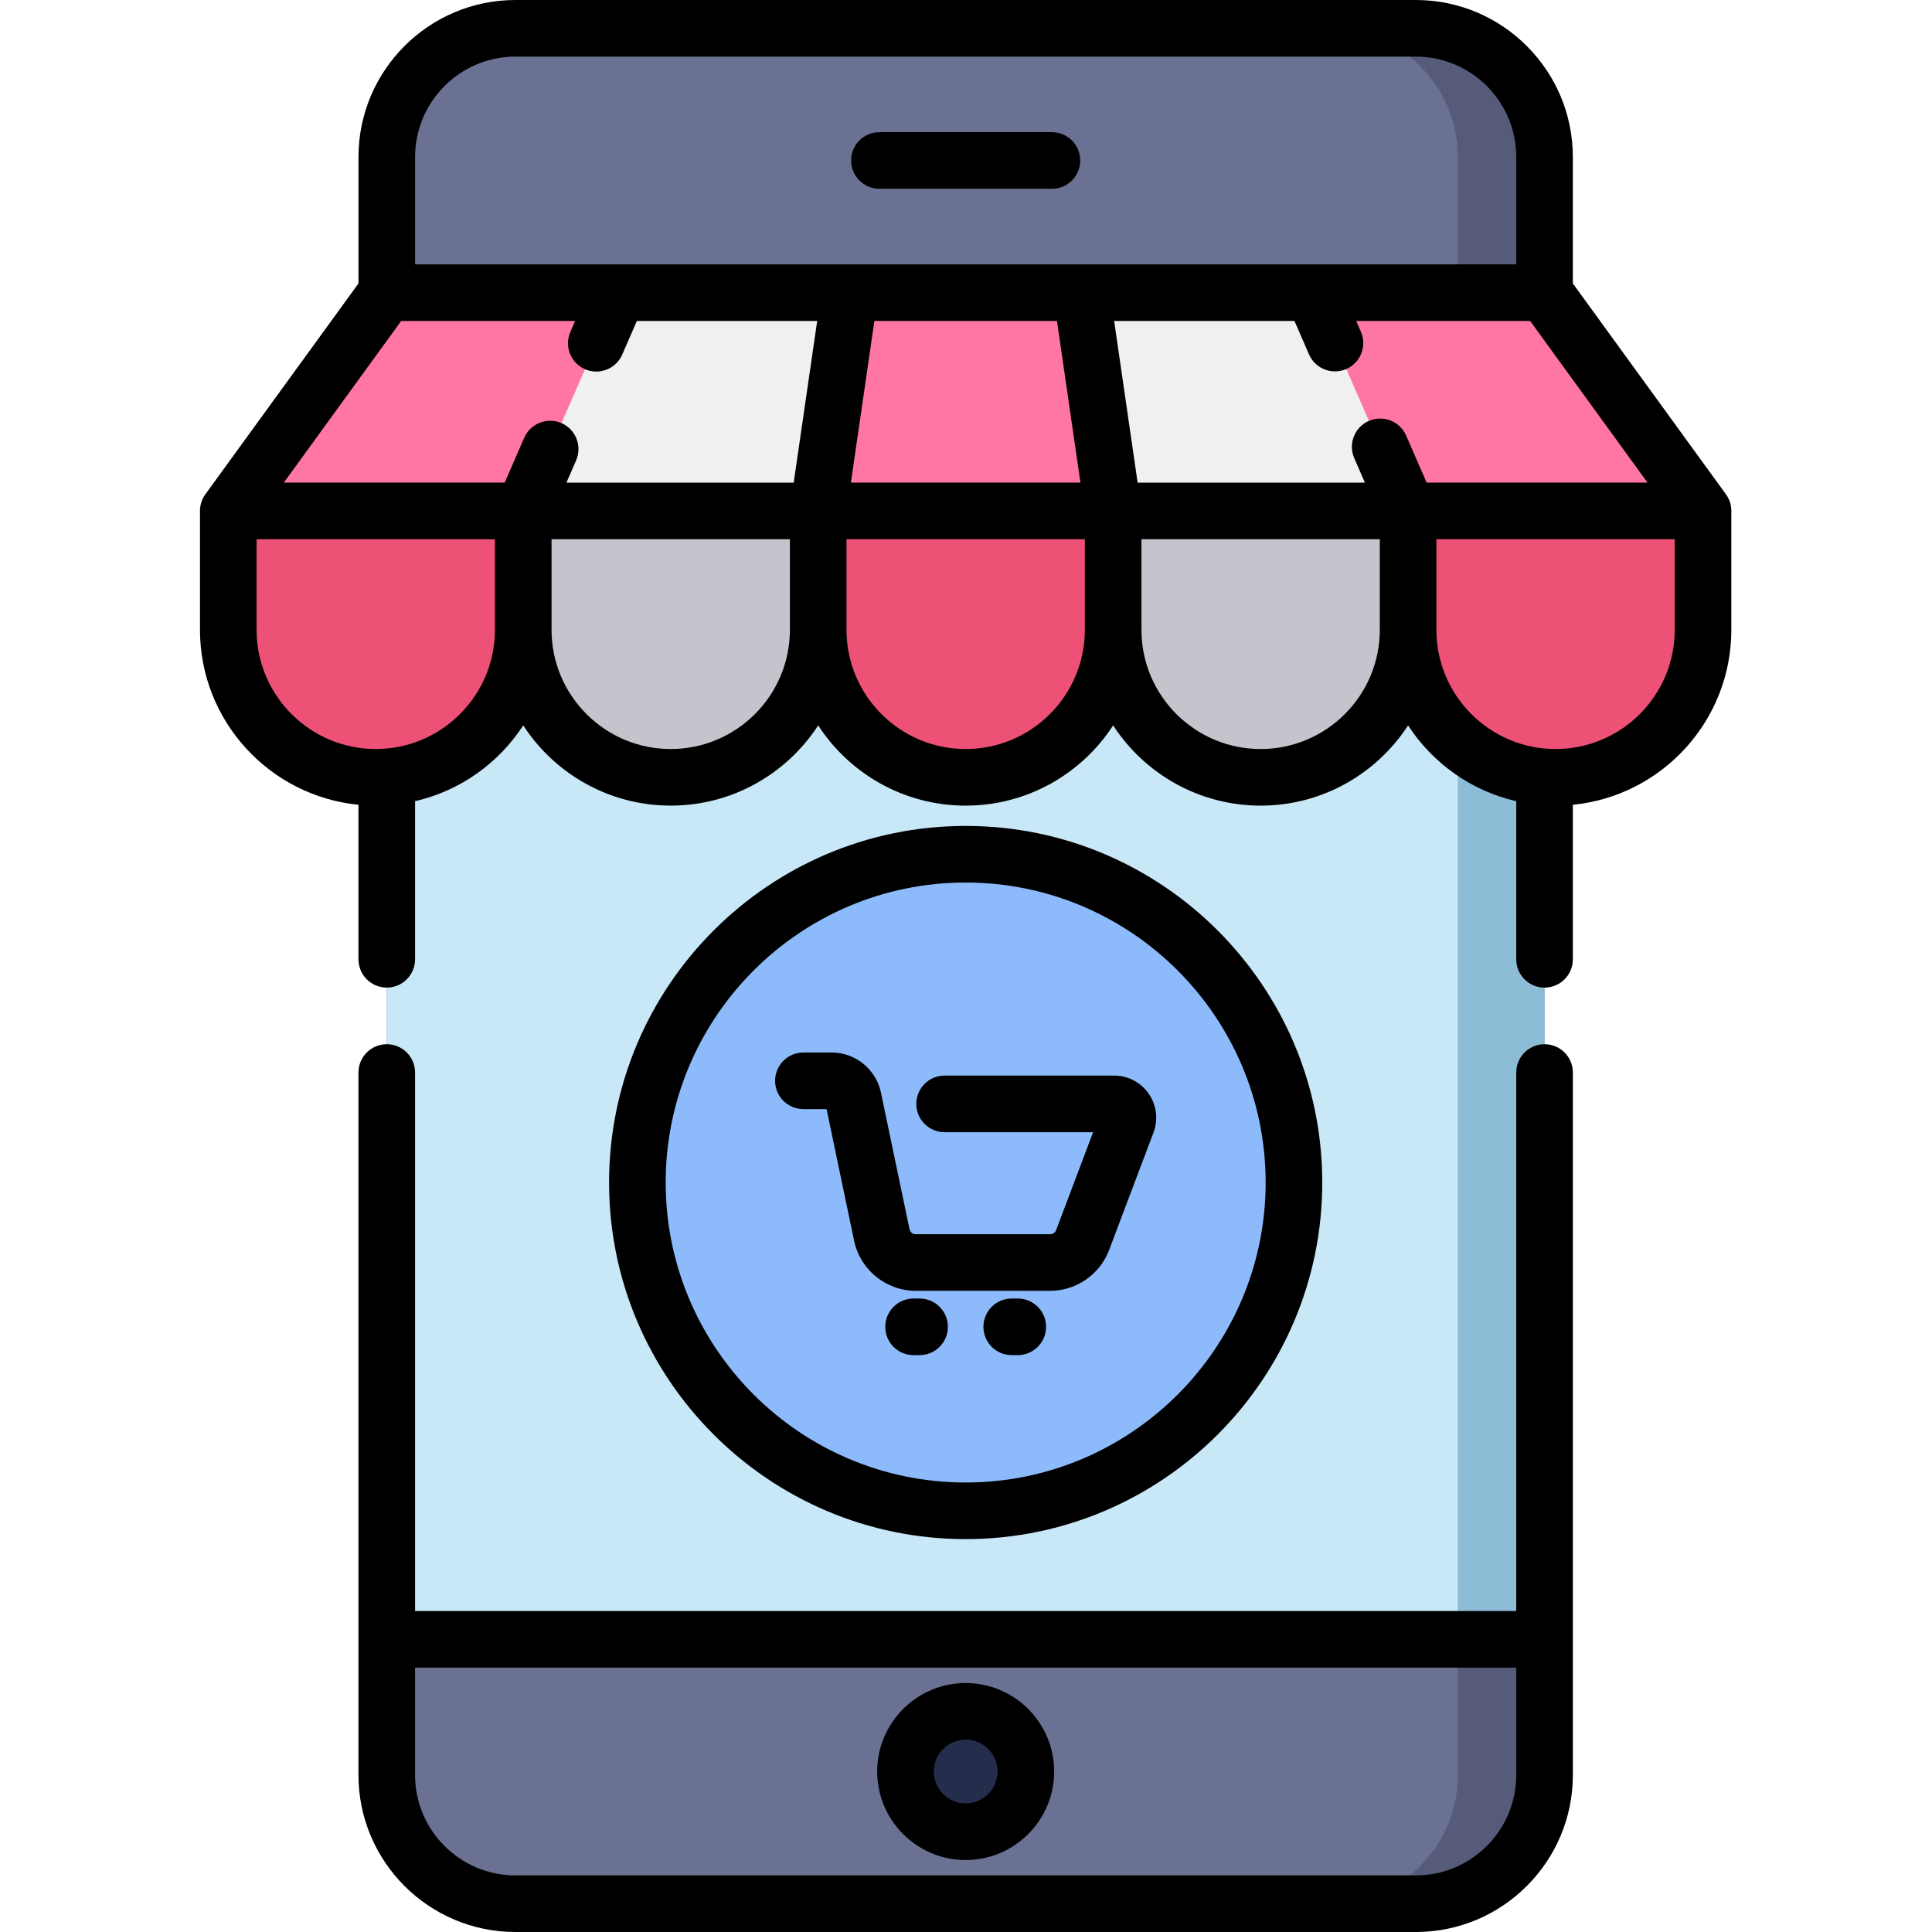 <svg id="icon" height="512pt" viewBox="-53 0 512 512" width="512pt" xmlns="http://www.w3.org/2000/svg"><path d="m49.496 41.598v428.805c0 18.832 15.27 34.098 34.102 34.098h238.629c18.832 0 34.098-15.266 34.098-34.098v-428.805c0-18.832-15.266-34.098-34.098-34.098h-238.629c-18.832 0-34.102 15.266-34.102 34.098zm0 0" fill="#6a7193"/><path d="m322.227 7.5h-23c18.832 0 34.098 15.266 34.098 34.098v428.805c0 18.832-15.266 34.098-34.098 34.098h23c18.832 0 34.098-15.266 34.098-34.098v-428.805c0-18.832-15.266-34.098-34.098-34.098zm0 0" fill="#575b7a"/><path d="m49.496 77.555h306.828v356.891h-306.828zm0 0" fill="#c8e7f7"/><path d="m333.324 77.555h23v356.891h-23zm0 0" fill="#8cbcd6"/><path d="m218.863 469.473c0 8.809-7.141 15.953-15.953 15.953-8.809 0-15.949-7.145-15.949-15.953s7.141-15.953 15.949-15.953c8.812 0 15.953 7.145 15.953 15.953zm0 0" fill="#252d4c"/><path d="m49.496 77.555-42 57.84h390.828l-42-57.84zm0 0" fill="#ff76a4"/><path d="m110.863 77.555-25.199 57.84h234.496l-25.199-57.84zm0 0" fill="#f0f0f2"/><path d="m172.23 77.555-8.402 57.84h78.164l-8.398-57.84zm0 0" fill="#ff76a4"/><g fill="#ed5176"><path d="m320.16 135.395v31.523c0 21.586 17.496 39.082 39.082 39.082 21.586 0 39.082-17.496 39.082-39.082v-31.523zm0 0"/><path d="m163.828 135.395v31.523c0 21.586 17.5 39.082 39.082 39.082 21.586 0 39.086-17.496 39.086-39.082v-31.523zm0 0"/><path d="m7.496 135.395v31.523c0 21.586 17.5 39.082 39.086 39.082 21.582 0 39.082-17.496 39.082-39.082v-31.523zm0 0"/></g><path d="m241.992 135.395v31.523c0 21.586 17.5 39.082 39.086 39.082 21.582 0 39.082-17.496 39.082-39.082v-31.523zm0 0" fill="#c5c4cc"/><path d="m85.664 135.395v31.523c0 21.586 17.496 39.082 39.082 39.082 21.586 0 39.082-17.496 39.082-39.082v-31.523zm0 0" fill="#c5c4cc"/><path d="m289.91 313.379c0 48.047-38.949 87-87 87-48.047 0-87-38.953-87-87 0-48.051 38.953-87 87-87 48.051 0 87 38.949 87 87zm0 0" fill="#8cbafa"/><path d="m202.91 446.02c-12.93 0-23.449 10.523-23.449 23.453 0 12.93 10.52 23.453 23.449 23.453 12.934 0 23.453-10.523 23.453-23.453 0-12.93-10.52-23.453-23.453-23.453zm0 31.906c-4.66 0-8.449-3.793-8.449-8.453s3.793-8.453 8.449-8.453c4.66 0 8.453 3.793 8.453 8.453s-3.793 8.453-8.453 8.453zm0 0"/><path d="m180.055 50.027h45.715c4.141 0 7.5-3.359 7.5-7.5s-3.359-7.5-7.5-7.5h-45.715c-4.145 0-7.5 3.359-7.5 7.5s3.355 7.5 7.5 7.5zm0 0"/><path d="m356.324 276.727c-4.141 0-7.5 3.355-7.5 7.5v142.719h-291.828v-142.719c0-4.145-3.355-7.5-7.5-7.5-4.141 0-7.5 3.355-7.5 7.5v186.176c0 22.938 18.664 41.598 41.602 41.598h238.629c22.938 0 41.598-18.66 41.598-41.598v-186.176c0-4.145-3.355-7.5-7.5-7.5zm-34.098 220.273h-238.629c-14.668 0-26.602-11.934-26.602-26.598v-28.457h291.828v28.457c0 14.664-11.93 26.598-26.598 26.598zm0 0"/><path d="m405.824 135.371c0-.047 0-.094 0-.137 0-.016 0-.027 0-.043-.004-.051-.004-.098-.008-.148 0-.027-.004-.055-.004-.078 0-.023-.004-.047-.004-.07-.098-1.492-.633-2.867-1.48-3.992l-40.508-55.789v-33.512c0-22.941-18.66-41.602-41.598-41.602h-238.621c-22.938 0-41.598 18.66-41.598 41.602v33.512l-40.574 55.875v.004c-.809 1.113-1.32 2.453-1.414 3.91 0 .02 0 .035-.004.055 0 .027 0 .059-.004.09 0 .043-.004.082-.004.125 0 .023 0 .047-.004.066v.125.031 31.52c0 24.141 18.457 44.051 42 46.359v40.949c0 4.141 3.359 7.5 7.5 7.5s7.5-3.359 7.5-7.5v-41.902c11.957-2.742 22.172-10.098 28.664-20.086 8.316 12.789 22.73 21.262 39.086 21.262s30.77-8.473 39.082-21.262c8.312 12.793 22.723 21.266 39.078 21.266 16.359 0 30.77-8.473 39.086-21.262 8.312 12.789 22.727 21.262 39.082 21.262s30.77-8.473 39.082-21.262c6.492 9.988 16.707 17.344 28.664 20.086v41.902c0 4.141 3.359 7.5 7.5 7.5 4.145 0 7.5-3.359 7.5-7.5v-40.949c23.543-2.309 42-22.219 42-46.359v-31.52c0-.012 0-.02 0-.027zm-80.75-7.477-5.434-12.469c-1.652-3.797-6.074-5.531-9.871-3.879s-5.535 6.074-3.879 9.871l2.82 6.48h-60.227l-6.223-42.844h47.785l3.859 8.863c1.656 3.801 6.074 5.535 9.871 3.883 3.797-1.656 5.535-6.074 3.879-9.875l-1.25-2.871h46.098l31.105 42.84zm-146.355-42.84h48.387l6.223 42.84h-60.832zm-95.117-70.055h238.621c14.668 0 26.602 11.934 26.602 26.602v28.453h-115.16c-.016 0-.031 0-.047 0h-61.301c-.062 0-.125 0-.188 0h-115.125v-28.453c0-14.668 11.93-26.602 26.598-26.602zm-30.281 70.055h46.094l-1.27 2.918c-1.656 3.797.082 8.215 3.879 9.871.977.426 1.992.625 2.992.625 2.895 0 5.648-1.684 6.879-4.504l3.883-8.91h47.785l-6.223 42.844h-60.227l2.566-5.895c1.652-3.797-.082-8.219-3.879-9.871-3.801-1.656-8.219.082-9.875 3.879l-5.176 11.883h-58.535zm-6.738 113.445c-17.418 0-31.586-14.168-31.586-31.582v-24.023h63.168v24.023c0 17.414-14.168 31.582-31.582 31.582zm78.164 0c-17.414 0-31.582-14.168-31.582-31.582v-24.023h63.164v24.023c0 17.414-14.168 31.582-31.582 31.582zm78.164 0c-17.414 0-31.582-14.168-31.582-31.582v-24.023h63.168v24.023c0 17.414-14.168 31.582-31.586 31.582zm78.168 0c-17.414 0-31.582-14.168-31.582-31.582v-24.023h63.164v24.023c0 17.414-14.168 31.582-31.582 31.582zm109.746-31.582c0 17.414-14.168 31.582-31.582 31.582-17.414 0-31.582-14.168-31.582-31.582v-24.023h63.164zm0 0"/><path d="m225.32 342.078c6.891 0 13.16-4.332 15.594-10.781l11.777-31.164c1.293-3.426.82-7.27-1.262-10.281-2.082-3.012-5.508-4.809-9.168-4.809h-44.93c-4.141 0-7.5 3.359-7.5 7.5s3.359 7.5 7.5 7.5h39.355l-9.805 25.953c-.242.648-.871 1.082-1.562 1.082h-35.652c-.785 0-1.477-.559-1.637-1.332l-7.578-36.223c-1.285-6.141-6.77-10.598-13.043-10.598h-7.5c-4.141 0-7.5 3.359-7.5 7.5 0 4.145 3.359 7.5 7.5 7.5h6.141l7.301 34.895c1.605 7.684 8.469 13.258 16.32 13.258zm0 0"/><path d="m190.703 344.121h-1.598c-4.145 0-7.5 3.359-7.5 7.5 0 4.145 3.355 7.5 7.5 7.5h1.598c4.145 0 7.5-3.355 7.5-7.5 0-4.141-3.355-7.5-7.5-7.5zm0 0"/><path d="m216.719 344.121h-1.602c-4.141 0-7.5 3.359-7.5 7.5 0 4.145 3.359 7.5 7.5 7.5h1.602c4.145 0 7.5-3.355 7.5-7.5 0-4.141-3.355-7.5-7.5-7.5zm0 0"/><path d="m297.41 313.379c0-52.109-42.391-94.5-94.5-94.5-52.105 0-94.5 42.391-94.5 94.5 0 52.105 42.395 94.5 94.5 94.5 52.109 0 94.5-42.395 94.5-94.5zm-174 0c0-43.836 35.664-79.5 79.5-79.5 43.84 0 79.5 35.664 79.5 79.5 0 43.836-35.66 79.5-79.5 79.5-43.836 0-79.5-35.664-79.5-79.5zm0 0"/></svg>
